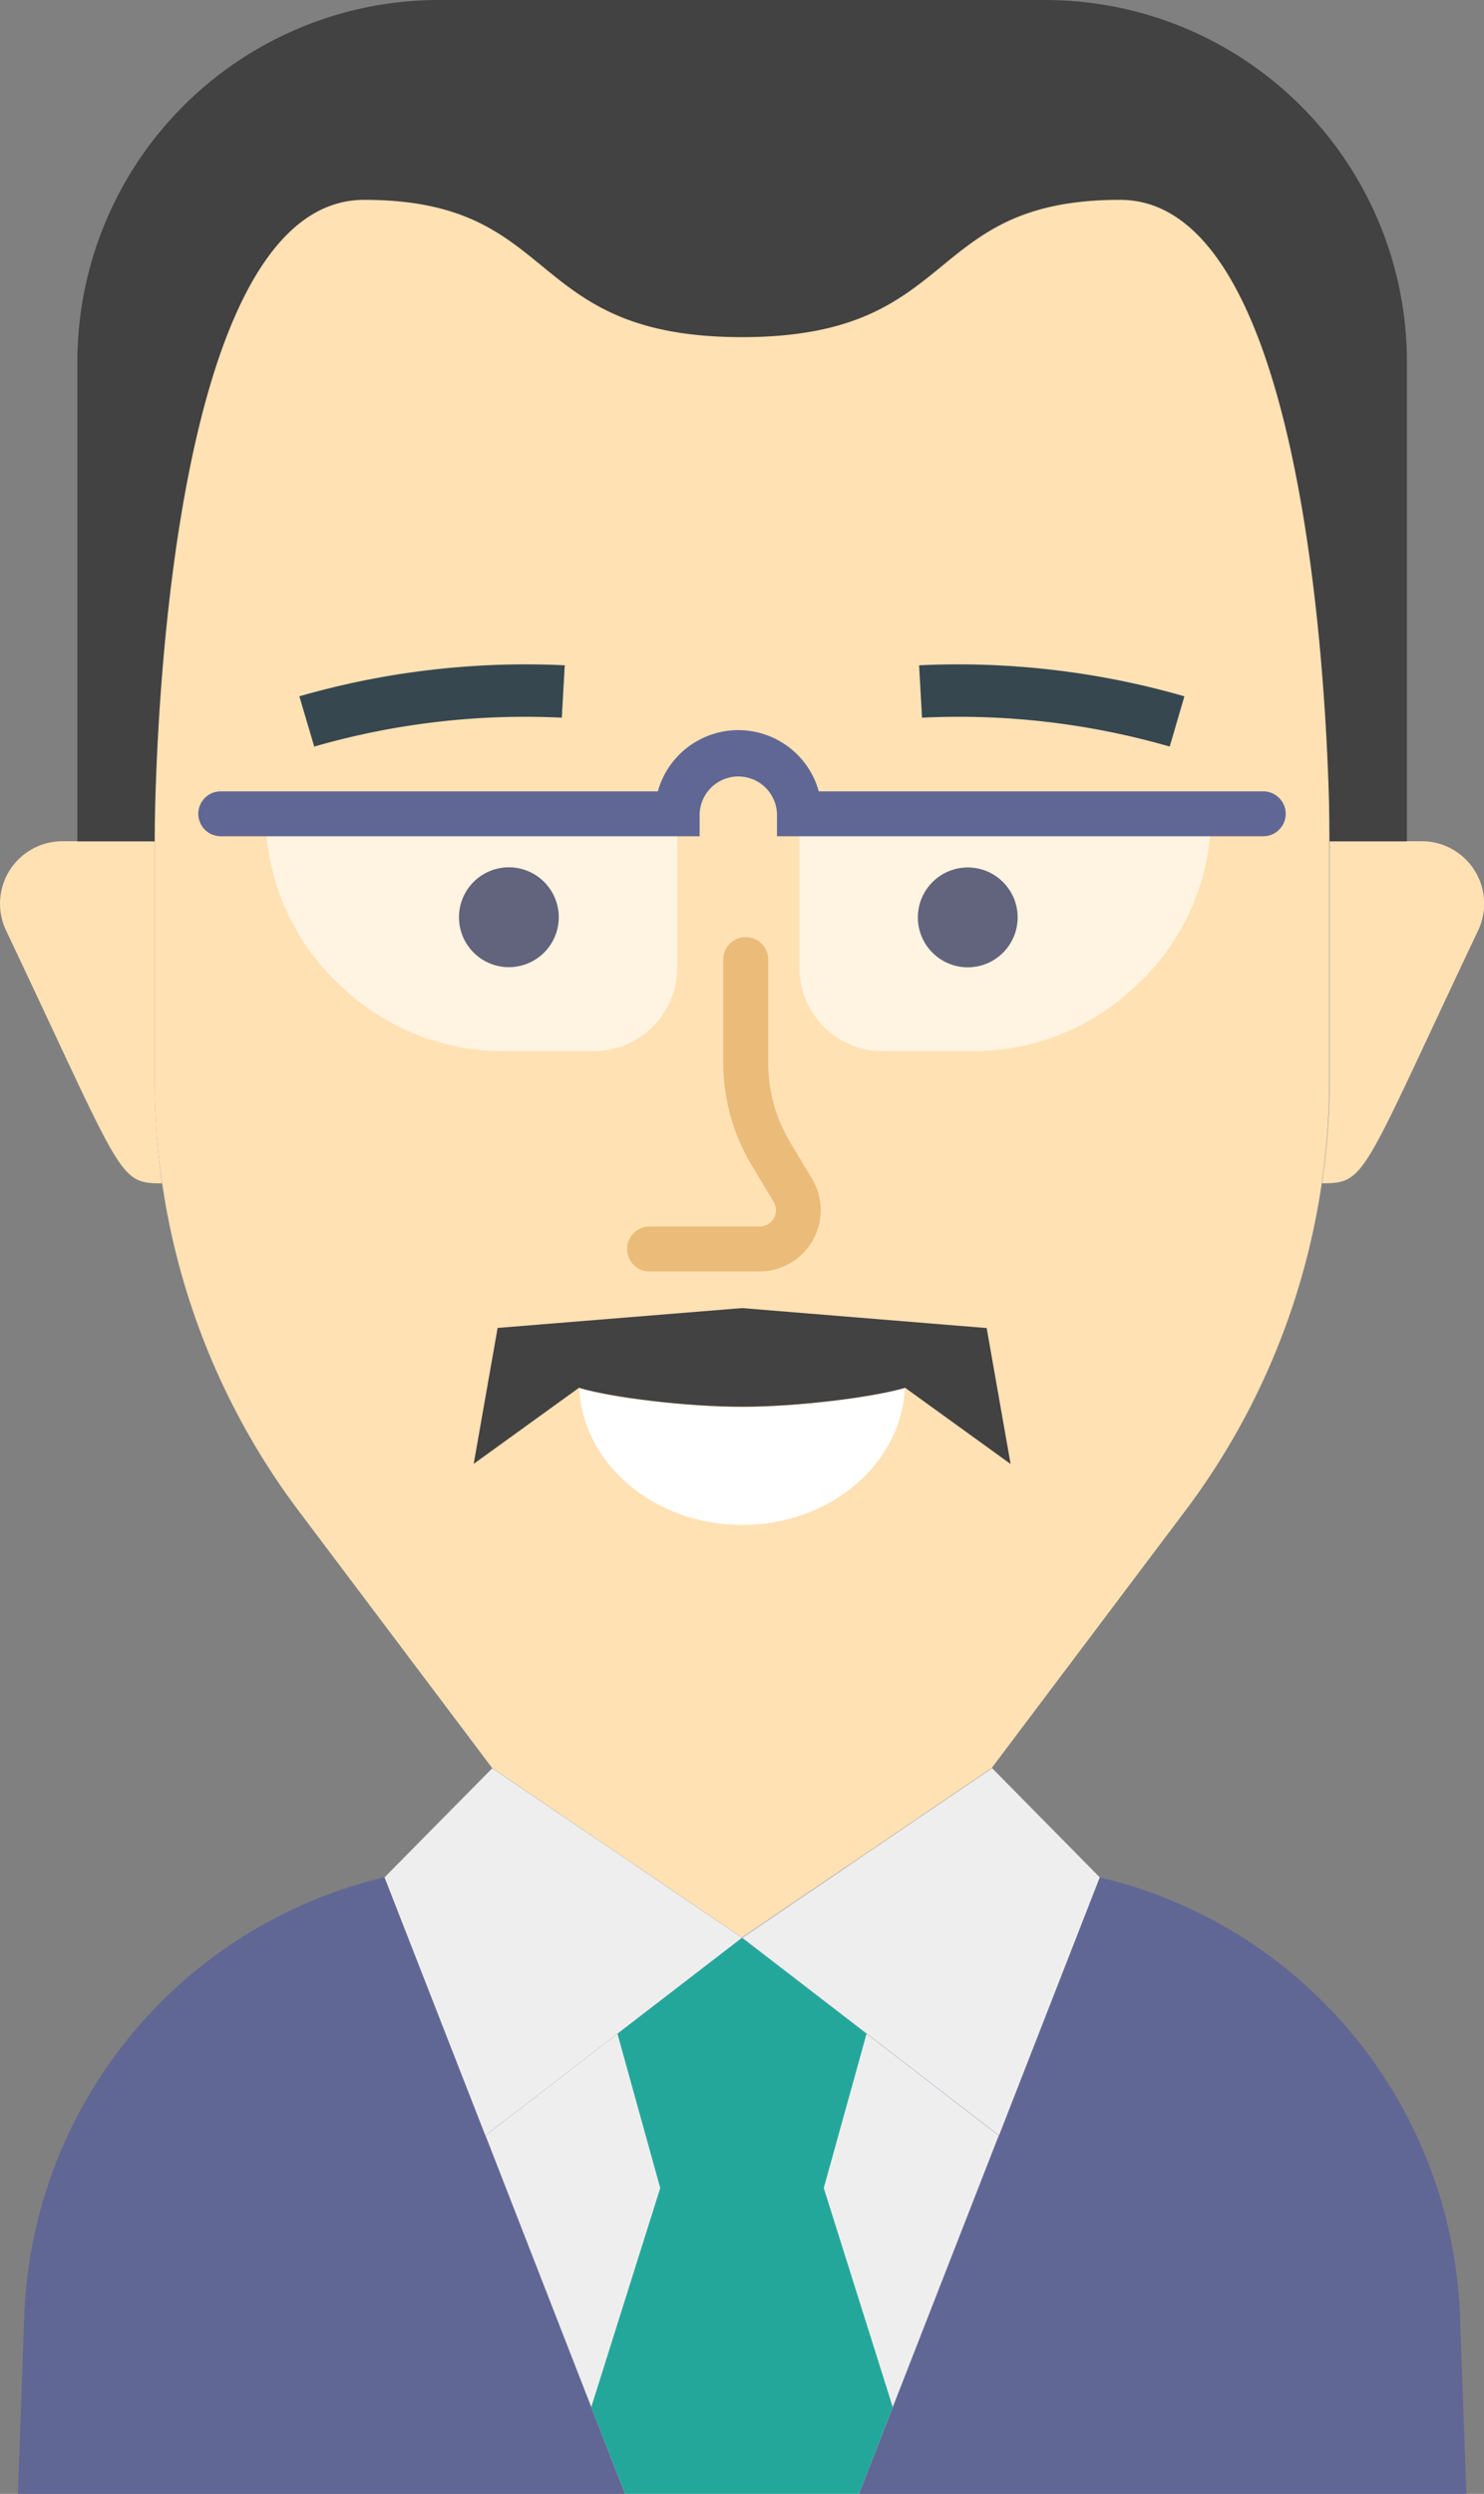 <svg xmlns="http://www.w3.org/2000/svg" viewBox="0 0 299.56 502.99"><rect x="0" y="0" width="299.56" height="502.99" fill="#808080" stroke="none"/><defs><style>.cls-1{fill:#616794;}.cls-2{fill:#eee;}.cls-3{fill:#23a79b;}.cls-4{fill:#ffe1b4;}.cls-5{fill:#424242;}.cls-6{fill:#fff3e1;}.cls-7{fill:#36474f;}.cls-8{fill:#61647c;}.cls-9{fill:#ebbb79;}.cls-10{fill:#fff;}</style></defs><g id="Layer_2" data-name="Layer 2"><g id="Layer_2-2" data-name="Layer 2"><path class="cls-1" d="M99.32,376.11A94.49,94.49,0,0,0,4.89,467.23L3.61,503H296l-1.28-35.76a94.49,94.49,0,0,0-94.43-91.12Z"/><path class="cls-2" d="M149.79,390.84,98,430.71,126.18,503h47.2l28.23-72.28Z"/><path class="cls-2" d="M149.79,390.84c-39.57,30.44-28.27,21.74-51.82,39.87L77.62,378.65l21.74-22Z"/><path class="cls-2" d="M222,378.65l-20.34,52.06-51.82-39.87,50.42-34.22Z"/><polygon class="cls-3" points="149.78 390.85 124.64 410.19 133.28 441.31 166.28 441.31 174.92 410.19 149.78 390.85"/><polygon class="cls-3" points="166.28 441.31 133.28 441.31 119.35 485.5 126.18 502.99 173.38 502.99 180.21 485.5 166.28 441.31"/><path class="cls-4" d="M215.57,24H84A52.78,52.78,0,0,0,31.22,76.81v141a144.62,144.62,0,0,0,29.12,87l39,51.78,50.43,34.22,50.42-34.22,39-51.78a144.56,144.56,0,0,0,29.13-87v-141A52.8,52.8,0,0,0,215.57,24Z"/><path class="cls-4" d="M31.22,217.8V169.67H12.59a12.6,12.6,0,0,0-11.37,18c23.66,49.87,22.51,51,31.48,51A154.14,154.14,0,0,1,31.22,217.8Z"/><path class="cls-4" d="M287,169.67h-18.6V217.8a145,145,0,0,1-1.54,20.86c9,0,7.86-1.14,31.52-51A12.6,12.6,0,0,0,287,169.67Z"/><path class="cls-5" d="M149.78,68c-44.54,0-36.08-27.69-76.26-27.69-42.6,0-42.3,129.39-42.3,129.39H15.62V73a73,73,0,0,1,73-73H211a73,73,0,0,1,73,73v96.7h-15.6s.3-129.39-42.3-129.39C185.86,40.28,194.32,68,149.78,68Z"/><path class="cls-6" d="M53.62,164.14v.2a46.87,46.87,0,0,0,15,34.35l.67.63A47.37,47.37,0,0,0,101.49,212h18.4a16.82,16.82,0,0,0,16.81-16.81v-31Z"/><path class="cls-6" d="M244.45,164.14v.2a46.87,46.87,0,0,1-15,34.35l-.67.63A47.37,47.37,0,0,1,196.58,212h-18.4a16.82,16.82,0,0,1-16.81-16.81v-31Z"/><path class="cls-1" d="M255,168.67H156.84v-4.53a7.81,7.81,0,0,0-15.61,0v4.53H44.56a4.53,4.53,0,0,1,0-9.06h88.23a16.86,16.86,0,0,1,32.49,0H255a4.53,4.53,0,1,1,0,9.06Z"/><path class="cls-7" d="M63.43,150.58l-3-10.14A164.94,164.94,0,0,1,114,134.19l-.59,10.56A153.91,153.91,0,0,0,63.43,150.58Z"/><path class="cls-7" d="M236.12,150.58a153.85,153.85,0,0,0-50-5.83l-.59-10.56a164.94,164.94,0,0,1,53.55,6.25Z"/><path class="cls-8" d="M112.79,185a10.07,10.07,0,1,0-10.07,10.07A10.07,10.07,0,0,0,112.79,185Z"/><circle class="cls-8" cx="195.35" cy="185.03" r="10.07"/><path class="cls-9" d="M153.33,256.44H130.92a4.54,4.54,0,0,1,0-9.07h22.41a3.28,3.28,0,0,0,2.82-5l-4.34-7.21A40.46,40.46,0,0,1,146,214.34v-21a4.54,4.54,0,0,1,9.07,0v21a31.33,31.33,0,0,0,4.49,16.17l4.34,7.2a12.36,12.36,0,0,1-10.59,18.73Z"/><path class="cls-5" d="M149.79,263.83l-49.34,4-4.83,27.42,21.25-15.34c6.69,2,21.84,3.82,32.92,3.82s26.23-1.86,32.92-3.82L204,295.28l-4.83-27.42Z"/><path class="cls-10" d="M182.66,280c-.76,15.35-15.18,27.57-32.87,27.57S117.68,295.3,116.92,280c6.71,2,21.83,3.81,32.87,3.81S176,281.92,182.66,280Z"/></g></g></svg>